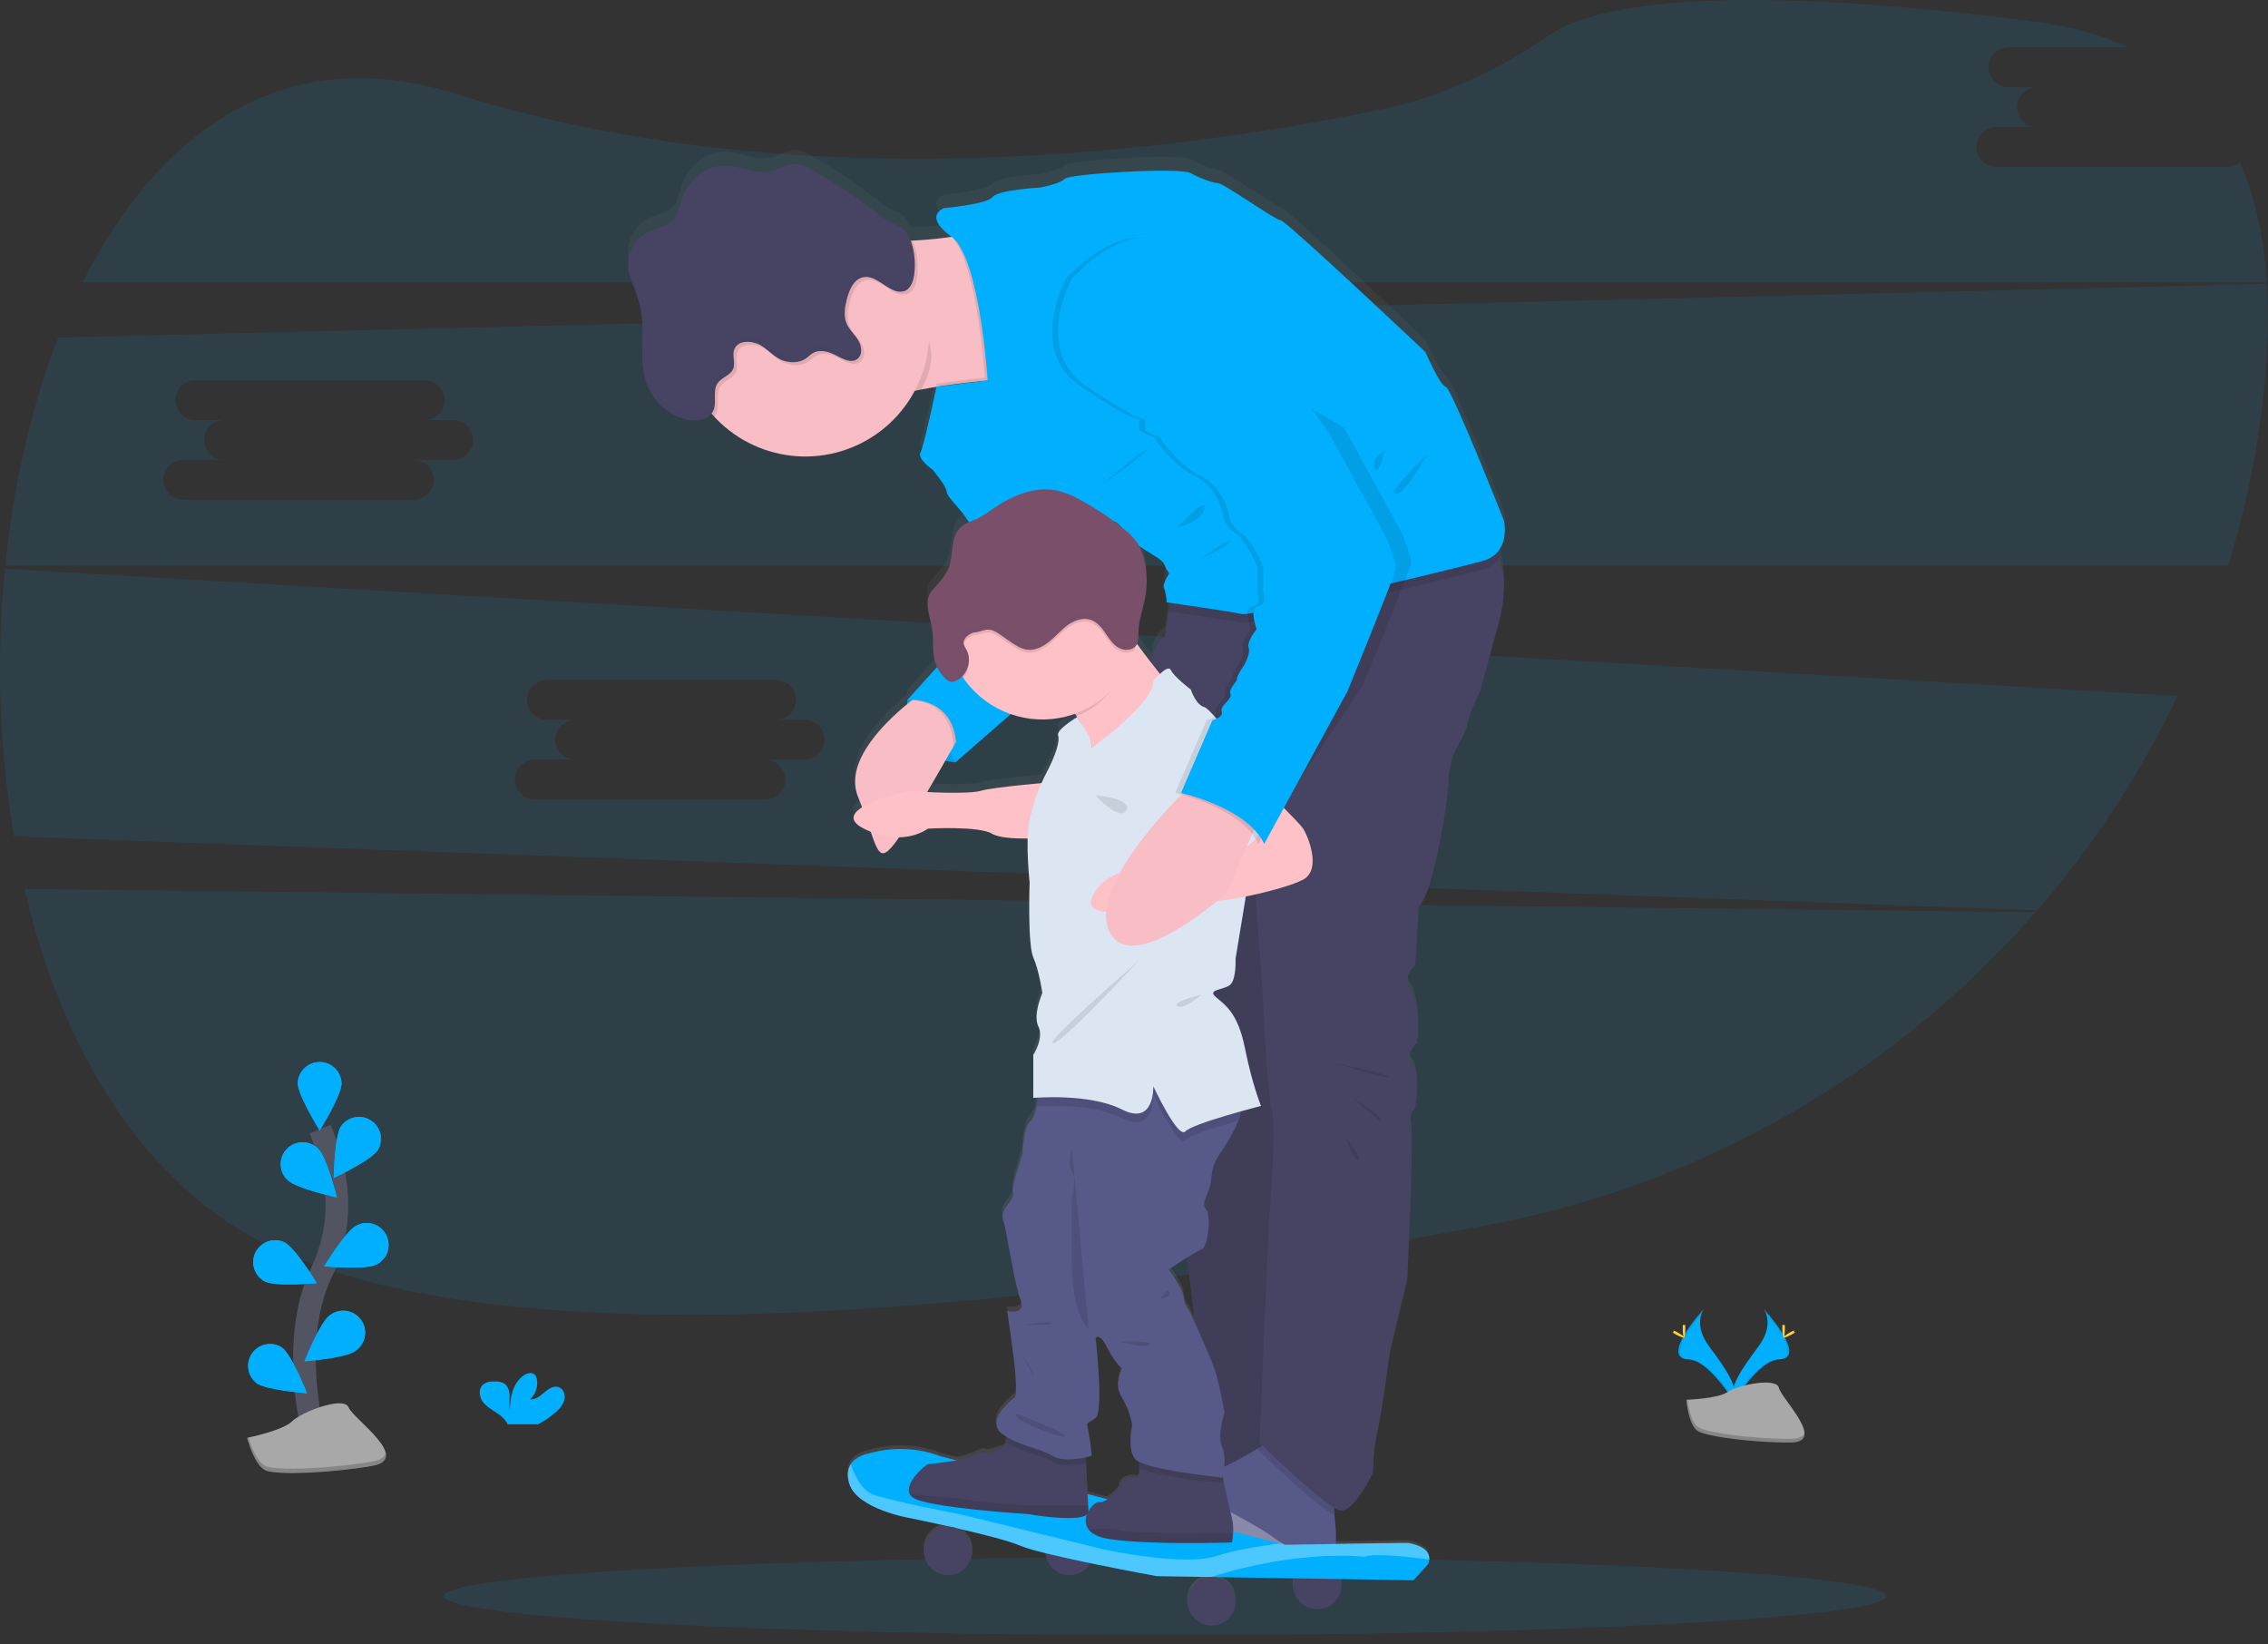 <svg width="200" height="145" viewBox="0 0 200 145" fill="none" xmlns="http://www.w3.org/2000/svg">
<rect x="0" y="0" width="200" height="145" fill="#333333" stroke="none"/>
<g clip-path="url(#clip0_2_1176)">
<path opacity="0.1" d="M2.16 78.383C5.325 91.91 12.024 103.602 22.611 109.277C44.616 121.055 94.239 114.979 131.273 108.001C149.987 104.487 166.974 94.776 179.499 80.434L2.16 78.383Z" fill="#00B0FF"/>
<path opacity="0.1" d="M196.372 14.713H176.051C175.586 14.713 175.139 14.528 174.81 14.199C174.481 13.87 174.296 13.423 174.296 12.958C174.296 12.492 174.481 12.046 174.81 11.716C175.139 11.387 175.586 11.202 176.051 11.202H179.564C179.108 11.188 178.676 10.996 178.358 10.668C178.041 10.341 177.864 9.902 177.864 9.446C177.864 8.99 178.041 8.551 178.358 8.223C178.676 7.896 179.108 7.704 179.564 7.689H177.056C176.6 7.675 176.167 7.483 175.85 7.155C175.533 6.828 175.355 6.389 175.355 5.933C175.355 5.477 175.533 5.038 175.85 4.71C176.167 4.383 176.6 4.191 177.056 4.176H187.662C185.309 3.083 182.558 2.304 179.387 1.896C150.468 -1.818 140.142 0.64 136.5 3.172C132.006 6.289 126.993 8.583 121.635 9.687C103.792 13.368 70.422 17.798 40.177 8.269C25.144 3.529 13.973 11.536 7.276 24.909H199.9C199.648 21.023 198.895 17.435 197.513 14.292C197.196 14.565 196.791 14.715 196.372 14.713Z" fill="#00B0FF"/>
<path opacity="0.1" d="M0.436 50.15C-0.345 58.017 -0.08 65.952 1.223 73.749L179.635 80.275C184.602 74.562 188.772 68.202 192.032 61.369L0.436 50.15ZM71 66.984H67.487C67.953 66.984 68.399 67.169 68.728 67.498C69.058 67.827 69.243 68.274 69.243 68.739C69.243 69.205 69.058 69.652 68.728 69.981C68.399 70.31 67.953 70.495 67.487 70.495H47.166C46.701 70.495 46.254 70.31 45.925 69.981C45.596 69.652 45.411 69.205 45.411 68.739C45.411 68.274 45.596 67.827 45.925 67.498C46.254 67.169 46.701 66.984 47.166 66.984H50.679C50.223 66.969 49.791 66.778 49.473 66.45C49.156 66.122 48.978 65.684 48.978 65.227C48.978 64.771 49.156 64.333 49.473 64.005C49.791 63.677 50.223 63.486 50.679 63.471H48.171C47.715 63.456 47.282 63.265 46.965 62.937C46.647 62.609 46.47 62.171 46.47 61.715C46.47 61.258 46.647 60.82 46.965 60.492C47.282 60.164 47.715 59.973 48.171 59.958H68.492C68.948 59.973 69.38 60.164 69.697 60.492C70.015 60.82 70.192 61.258 70.192 61.715C70.192 62.171 70.015 62.609 69.697 62.937C69.38 63.265 68.948 63.456 68.492 63.471H71C71.456 63.486 71.888 63.677 72.206 64.005C72.523 64.333 72.701 64.771 72.701 65.227C72.701 65.684 72.523 66.122 72.206 66.45C71.888 66.778 71.456 66.969 71 66.984Z" fill="#00B0FF"/>
<path opacity="0.1" d="M199.909 25.026L5.126 29.766C2.756 35.856 1.194 42.738 0.465 49.879H196.496C197.776 45.686 198.722 41.399 199.327 37.058C199.911 32.863 200.144 28.805 199.909 25.026ZM40.009 40.55H36.496C36.727 40.55 36.955 40.596 37.168 40.684C37.381 40.772 37.575 40.902 37.737 41.065C37.901 41.228 38.03 41.421 38.118 41.634C38.206 41.847 38.252 42.075 38.252 42.306C38.252 42.537 38.206 42.765 38.118 42.978C38.03 43.191 37.901 43.384 37.737 43.547C37.575 43.711 37.381 43.84 37.168 43.928C36.955 44.016 36.727 44.062 36.496 44.062H16.175C15.71 44.062 15.263 43.877 14.934 43.547C14.605 43.218 14.42 42.772 14.42 42.306C14.42 41.84 14.605 41.394 14.934 41.065C15.263 40.736 15.71 40.55 16.175 40.55H19.688C19.232 40.536 18.8 40.344 18.482 40.017C18.165 39.689 17.988 39.25 17.988 38.794C17.988 38.338 18.165 37.899 18.482 37.572C18.8 37.244 19.232 37.052 19.688 37.038H17.18C16.724 37.023 16.291 36.831 15.974 36.504C15.656 36.176 15.479 35.737 15.479 35.281C15.479 34.825 15.656 34.386 15.974 34.059C16.291 33.731 16.724 33.539 17.18 33.525H37.501C37.957 33.539 38.389 33.731 38.707 34.059C39.024 34.386 39.201 34.825 39.201 35.281C39.201 35.737 39.024 36.176 38.707 36.504C38.389 36.831 37.957 37.023 37.501 37.038H40.009C40.465 37.052 40.898 37.244 41.215 37.572C41.532 37.899 41.71 38.338 41.71 38.794C41.71 39.25 41.532 39.689 41.215 40.017C40.898 40.344 40.465 40.536 40.009 40.55Z" fill="#00B0FF"/>
<path opacity="0.1" d="M102.747 144.178C137.868 144.178 166.338 142.637 166.338 140.736C166.338 138.836 137.868 137.295 102.747 137.295C67.627 137.295 39.156 138.836 39.156 140.736C39.156 142.637 67.627 144.178 102.747 144.178Z" fill="#00B0FF"/>
<path d="M155.539 115.428C155.539 115.428 156.54 116.739 155.076 118.709C153.612 120.68 152.405 122.355 152.889 123.589C152.889 123.589 155.096 119.916 156.899 119.865C158.702 119.814 157.515 117.637 155.539 115.428Z" fill="#00B0FF"/>
<path opacity="0.1" d="M155.539 115.428C155.626 115.555 155.694 115.693 155.743 115.838C157.497 117.9 158.43 119.823 156.746 119.871C155.175 119.916 153.291 122.724 152.841 123.433C152.855 123.488 152.873 123.542 152.894 123.595C152.894 123.595 155.102 119.922 156.905 119.871C158.708 119.82 157.515 117.637 155.539 115.428Z" fill="black"/>
<path d="M157.4 117.098C157.4 117.559 157.349 117.933 157.286 117.933C157.222 117.933 157.169 117.559 157.169 117.098C157.169 116.637 157.235 116.854 157.298 116.854C157.362 116.854 157.4 116.637 157.4 117.098Z" fill="#FFD037"/>
<path d="M158.038 117.648C157.634 117.869 157.282 118.002 157.251 117.946C157.22 117.889 157.524 117.665 157.929 117.444C158.334 117.224 158.173 117.384 158.204 117.444C158.235 117.504 158.443 117.428 158.038 117.648Z" fill="#FFD037"/>
<path d="M150.249 115.428C150.249 115.428 149.248 116.739 150.712 118.709C152.176 120.68 153.381 122.355 152.899 123.589C152.899 123.589 150.69 119.916 148.889 119.865C147.088 119.814 148.271 117.637 150.249 115.428Z" fill="#00B0FF"/>
<path opacity="0.1" d="M150.249 115.428C150.162 115.554 150.093 115.692 150.045 115.838C148.291 117.9 147.356 119.823 149.042 119.871C150.612 119.916 152.506 122.724 152.947 123.433C152.932 123.487 152.914 123.54 152.894 123.595C152.894 123.595 150.685 119.922 148.884 119.871C147.082 119.82 148.271 117.637 150.249 115.428Z" fill="black"/>
<path d="M148.388 117.098C148.388 117.559 148.439 117.933 148.502 117.933C148.566 117.933 148.619 117.559 148.619 117.098C148.619 116.637 148.553 116.854 148.49 116.854C148.426 116.854 148.388 116.637 148.388 117.098Z" fill="#FFD037"/>
<path d="M147.748 117.648C148.152 117.869 148.506 118.002 148.537 117.946C148.568 117.889 148.264 117.665 147.859 117.444C147.454 117.224 147.615 117.384 147.584 117.444C147.553 117.504 147.343 117.428 147.748 117.648Z" fill="#FFD037"/>
<path d="M148.707 123.424C148.707 123.424 151.507 123.336 152.353 122.736C153.198 122.137 156.66 121.416 156.87 122.372C157.08 123.327 161.077 127.164 157.916 127.19C154.755 127.215 150.571 126.698 149.729 126.185C148.887 125.673 148.707 123.424 148.707 123.424Z" fill="#A8A8A8"/>
<path opacity="0.2" d="M157.971 126.864C154.81 126.889 150.626 126.371 149.784 125.859C149.142 125.467 148.887 124.065 148.801 123.42H148.708C148.708 123.42 148.891 125.677 149.727 126.191C150.564 126.705 154.753 127.221 157.914 127.195C158.826 127.195 159.143 126.864 159.125 126.382C158.997 126.678 158.649 126.858 157.971 126.864Z" fill="black"/>
<path d="M49.08 124.448C49.415 124.175 49.659 123.807 49.78 123.393C49.87 122.975 49.691 122.481 49.292 122.319C48.843 122.147 48.364 122.459 47.999 122.773C47.635 123.086 47.221 123.445 46.745 123.378C46.99 123.156 47.173 122.875 47.276 122.562C47.38 122.248 47.4 121.913 47.336 121.59C47.315 121.456 47.258 121.33 47.172 121.225C46.922 120.959 46.472 121.072 46.173 121.282C45.225 121.949 44.96 123.238 44.955 124.395C44.86 123.978 44.94 123.542 44.938 123.119C44.937 122.696 44.818 122.208 44.457 121.983C44.233 121.864 43.982 121.805 43.728 121.812C43.301 121.796 42.827 121.839 42.536 122.149C42.171 122.538 42.268 123.187 42.583 123.608C42.898 124.029 43.376 124.302 43.816 124.596C44.169 124.806 44.471 125.093 44.698 125.436C44.724 125.485 44.746 125.535 44.763 125.587H47.434C48.032 125.284 48.586 124.9 49.08 124.448Z" fill="#00B0FF"/>
<path d="M27.855 127.325C27.855 127.325 25.292 118.627 28.335 112.227C29.63 109.55 30.021 106.525 29.45 103.606C29.169 102.224 28.761 100.87 28.231 99.562" stroke="#535461" stroke-width="2" stroke-miterlimit="10"/>
<path d="M30.118 95.516C30.118 96.582 28.189 99.674 28.189 99.674C28.189 99.674 26.258 96.575 26.258 95.516C26.274 95.014 26.484 94.538 26.844 94.189C27.204 93.84 27.686 93.644 28.188 93.644C28.69 93.644 29.172 93.84 29.532 94.189C29.892 94.538 30.102 95.014 30.118 95.516Z" fill="#00B0FF"/>
<path d="M33.308 101.42C32.73 102.315 29.428 103.861 29.428 103.861C29.428 103.861 29.489 100.215 30.068 99.322C30.353 98.907 30.788 98.621 31.282 98.522C31.775 98.424 32.287 98.522 32.709 98.795C33.131 99.069 33.429 99.496 33.541 99.986C33.653 100.476 33.569 100.991 33.308 101.42Z" fill="#00B0FF"/>
<path d="M33.169 111.51C32.218 111.99 28.588 111.658 28.588 111.658C28.588 111.658 30.48 108.543 31.432 108.063C31.659 107.943 31.907 107.869 32.163 107.846C32.419 107.823 32.677 107.852 32.922 107.93C33.166 108.008 33.393 108.134 33.588 108.3C33.784 108.467 33.944 108.671 34.059 108.9C34.175 109.13 34.244 109.38 34.261 109.636C34.279 109.892 34.245 110.149 34.163 110.392C34.08 110.635 33.949 110.859 33.779 111.051C33.608 111.243 33.401 111.399 33.169 111.51Z" fill="#00B0FF"/>
<path d="M31.344 119.121C30.488 119.756 26.854 120.033 26.854 120.033C26.854 120.033 28.192 116.644 29.042 116.009C29.244 115.844 29.478 115.721 29.729 115.648C29.98 115.575 30.244 115.554 30.503 115.587C30.763 115.619 31.013 115.703 31.239 115.835C31.465 115.967 31.662 116.143 31.817 116.354C31.973 116.564 32.084 116.803 32.144 117.058C32.205 117.312 32.213 117.576 32.168 117.834C32.123 118.092 32.026 118.337 31.883 118.557C31.741 118.776 31.555 118.963 31.337 119.109L31.344 119.121Z" fill="#00B0FF"/>
<path d="M25.378 104.067C26.142 104.809 29.704 105.58 29.704 105.58C29.704 105.58 28.831 102.042 28.063 101.298C27.883 101.114 27.668 100.968 27.43 100.868C27.192 100.768 26.937 100.717 26.68 100.718C26.422 100.718 26.167 100.77 25.93 100.871C25.692 100.971 25.478 101.118 25.298 101.303C25.119 101.488 24.978 101.707 24.884 101.947C24.791 102.187 24.746 102.444 24.753 102.701C24.761 102.959 24.819 103.212 24.926 103.447C25.032 103.682 25.185 103.892 25.374 104.067H25.378Z" fill="#00B0FF"/>
<path d="M23.356 112.994C24.308 113.474 27.937 113.142 27.937 113.142C27.937 113.142 26.045 110.028 25.093 109.547C24.638 109.329 24.115 109.298 23.637 109.461C23.158 109.624 22.763 109.968 22.536 110.419C22.308 110.871 22.267 111.393 22.42 111.874C22.574 112.356 22.91 112.758 23.356 112.994Z" fill="#00B0FF"/>
<path d="M22.583 121.941C23.44 122.574 27.071 122.853 27.071 122.853C27.071 122.853 25.735 119.464 24.884 118.83C24.471 118.555 23.969 118.449 23.481 118.534C22.993 118.619 22.556 118.888 22.261 119.287C21.966 119.685 21.836 120.181 21.897 120.673C21.958 121.165 22.205 121.615 22.589 121.929L22.583 121.941Z" fill="#00B0FF"/>
<path d="M30.118 95.516C30.118 96.582 28.189 99.674 28.189 99.674C28.189 99.674 26.258 96.575 26.258 95.516C26.274 95.014 26.484 94.538 26.844 94.189C27.204 93.84 27.686 93.644 28.188 93.644C28.69 93.644 29.172 93.84 29.532 94.189C29.892 94.538 30.102 95.014 30.118 95.516Z" fill="#00B0FF"/>
<path d="M33.308 101.42C32.73 102.315 29.428 103.861 29.428 103.861C29.428 103.861 29.489 100.215 30.068 99.322C30.353 98.907 30.788 98.621 31.282 98.522C31.775 98.424 32.287 98.522 32.709 98.795C33.131 99.069 33.429 99.496 33.541 99.986C33.653 100.476 33.569 100.991 33.308 101.42Z" fill="#00B0FF"/>
<path d="M33.169 111.51C32.218 111.99 28.588 111.658 28.588 111.658C28.588 111.658 30.48 108.543 31.432 108.063C31.659 107.943 31.907 107.869 32.163 107.846C32.419 107.823 32.677 107.852 32.922 107.93C33.166 108.008 33.393 108.134 33.588 108.3C33.784 108.467 33.944 108.671 34.059 108.9C34.175 109.13 34.244 109.38 34.261 109.636C34.279 109.892 34.245 110.149 34.163 110.392C34.08 110.635 33.949 110.859 33.779 111.051C33.608 111.243 33.401 111.399 33.169 111.51Z" fill="#00B0FF"/>
<path d="M31.344 119.121C30.488 119.756 26.854 120.033 26.854 120.033C26.854 120.033 28.192 116.644 29.042 116.009C29.244 115.844 29.478 115.721 29.729 115.648C29.98 115.575 30.244 115.554 30.503 115.587C30.763 115.619 31.013 115.703 31.239 115.835C31.465 115.967 31.662 116.143 31.817 116.354C31.973 116.564 32.084 116.803 32.144 117.058C32.205 117.312 32.213 117.576 32.168 117.834C32.123 118.092 32.026 118.337 31.883 118.557C31.741 118.776 31.555 118.963 31.337 119.109L31.344 119.121Z" fill="#00B0FF"/>
<path d="M25.378 104.067C26.142 104.809 29.704 105.58 29.704 105.58C29.704 105.58 28.831 102.042 28.063 101.298C27.883 101.114 27.668 100.968 27.43 100.868C27.192 100.768 26.937 100.717 26.68 100.718C26.422 100.718 26.167 100.77 25.93 100.871C25.692 100.971 25.478 101.118 25.298 101.303C25.119 101.488 24.978 101.707 24.884 101.947C24.791 102.187 24.746 102.444 24.753 102.701C24.761 102.959 24.819 103.212 24.926 103.447C25.032 103.682 25.185 103.892 25.374 104.067H25.378Z" fill="#00B0FF"/>
<path d="M23.356 112.994C24.308 113.474 27.937 113.142 27.937 113.142C27.937 113.142 26.045 110.028 25.093 109.547C24.638 109.329 24.115 109.298 23.637 109.461C23.158 109.624 22.763 109.968 22.536 110.419C22.308 110.871 22.267 111.393 22.42 111.874C22.574 112.356 22.91 112.758 23.356 112.994Z" fill="#00B0FF"/>
<path d="M22.583 121.941C23.44 122.574 27.071 122.853 27.071 122.853C27.071 122.853 25.735 119.464 24.884 118.83C24.471 118.555 23.969 118.449 23.481 118.534C22.993 118.619 22.556 118.888 22.261 119.287C21.966 119.685 21.836 120.181 21.897 120.673C21.958 121.165 22.205 121.615 22.589 121.929L22.583 121.941Z" fill="#00B0FF"/>
<path d="M21.794 126.778C21.794 126.778 24.915 126.158 25.746 125.332C26.577 124.506 30.322 123.061 30.737 124.093C31.153 125.124 36.352 128.636 32.816 129.255C29.279 129.875 24.497 130.081 23.458 129.667C22.419 129.253 21.794 126.778 21.794 126.778Z" fill="#A8A8A8"/>
<path opacity="0.2" d="M32.821 128.869C29.286 129.489 24.503 129.695 23.464 129.283C22.672 128.967 22.122 127.46 21.905 126.754L21.794 126.778C21.794 126.778 22.419 129.255 23.458 129.667C24.497 130.079 29.281 129.873 32.816 129.255C33.837 129.073 34.128 128.656 34.019 128.125C33.937 128.47 33.581 128.736 32.821 128.869Z" fill="black"/>
<path d="M132.034 47.759C133.012 46.665 132.63 44.96 132.63 44.96C132.63 44.96 128.01 33.188 127.498 33.058C126.986 32.929 125.7 29.959 125.7 29.959C125.7 29.959 113.383 18.25 112.94 18.25C112.497 18.25 107.999 15.016 107.423 14.952C106.847 14.888 105.947 14.564 104.984 14.041C104.021 13.518 94.269 14.106 93.884 14.558C93.499 15.011 91.696 15.335 91.696 15.335C91.696 15.335 88.039 15.528 87.525 16.175C87.011 16.823 83.228 17.165 83.228 17.165C83.228 17.165 81.367 17.858 83.894 19.697C83.084 19.825 82.138 19.923 81.178 19.993C80.937 20.009 80.693 20.026 80.448 20.038H80.304C80.143 19.55 79.829 19.128 79.407 18.833C79.132 18.684 78.848 18.552 78.556 18.438C78.104 18.198 77.681 17.907 77.295 17.572C75.424 16.084 73.429 14.762 71.33 13.62C71.006 13.417 70.644 13.281 70.267 13.22C69.485 13.146 68.787 13.694 68.021 13.878C66.676 14.201 65.319 13.381 63.936 13.368C62.208 13.352 60.634 14.697 60.108 16.356C59.913 16.97 59.825 17.654 59.404 18.141C58.857 18.777 57.933 18.87 57.183 19.247C56.641 19.53 56.186 19.957 55.868 20.48C55.55 21.004 55.383 21.604 55.382 22.217V22.231C55.382 22.328 55.382 22.425 55.399 22.521C55.484 23.301 55.845 24.021 56.11 24.762C56.381 25.52 56.553 26.311 56.62 27.113C56.621 27.122 56.621 27.13 56.62 27.139C56.631 27.272 56.64 27.405 56.646 27.54C56.646 27.567 56.646 27.596 56.646 27.626C56.646 27.753 56.646 27.883 56.646 28.012C56.646 28.708 56.622 29.41 56.624 30.107V30.143V30.459C56.624 30.484 56.624 30.509 56.624 30.535C56.624 30.628 56.624 30.717 56.635 30.816V30.914C56.635 31 56.648 31.087 56.657 31.173C56.657 31.21 56.657 31.248 56.666 31.284C56.666 31.368 56.686 31.45 56.697 31.532L56.713 31.649C56.726 31.731 56.74 31.813 56.755 31.895L56.777 32.008C56.795 32.096 56.817 32.19 56.839 32.27C56.848 32.301 56.853 32.331 56.861 32.362C56.894 32.483 56.93 32.6 56.97 32.712C57.243 33.477 57.694 34.167 58.285 34.724C58.877 35.282 59.592 35.691 60.372 35.918C60.666 35.999 60.97 36.037 61.274 36.031C61.821 36.019 62.344 35.849 62.669 35.475C62.749 35.566 62.827 35.658 62.911 35.749C64.1 37.042 65.584 38.029 67.235 38.627C68.887 39.225 70.659 39.416 72.4 39.183C74.141 38.95 75.8 38.301 77.237 37.291C78.674 36.281 79.847 34.939 80.654 33.379C80.846 33.337 81.035 33.299 81.227 33.262C81.559 33.2 81.892 33.142 82.228 33.08L82.55 33.029L82.678 33.007C84.319 32.748 85.912 32.575 87.053 32.46L82.543 33.02C82.543 33.02 81.449 38.272 81.134 38.853C80.819 39.435 82.228 40.405 82.228 40.405C82.228 40.405 83.447 41.892 83.447 42.346C83.447 42.8 84.858 44.093 85.243 44.804C85.292 44.894 85.353 44.977 85.425 45.05C85.14 45.16 84.877 45.32 84.649 45.522C83.757 46.366 84.054 47.846 83.646 49.006C83.391 49.735 82.857 50.325 82.343 50.9C82.158 51.087 82.003 51.302 81.883 51.536C81.816 51.691 81.775 51.856 81.761 52.024C81.752 52.118 81.748 52.212 81.75 52.305V52.338C81.75 52.411 81.75 52.482 81.765 52.553C81.765 52.584 81.765 52.615 81.765 52.646C81.854 53.408 82.113 54.145 82.191 54.907C82.27 55.669 82.175 56.436 82.332 57.178C82.386 57.437 82.47 57.688 82.583 57.927L79.973 60.844C79.973 60.844 79.956 60.988 79.951 61.225C77.774 63.032 74.409 66.441 75.61 69.447C75.742 69.776 75.863 70.091 75.975 70.393C75.091 70.956 74.799 71.625 76.124 72.292C76.334 72.398 76.536 72.489 76.735 72.571C77.415 74.567 77.681 75.124 78.82 73.652C78.943 73.492 79.085 73.288 79.24 73.067C80.844 73.034 81.772 72.292 81.772 72.292C81.772 72.292 86.262 72.034 87.423 72.746C88.005 73.111 89.372 73.184 90.582 73.175C90.566 74.479 90.627 75.783 90.765 77.08C90.765 77.08 90.572 82.578 91.085 83.743C91.6 84.907 91.884 86.913 91.884 86.913C91.884 86.913 91.022 88.852 91.534 89.888C92.046 90.923 91.085 92.411 91.085 92.411V96.226L91.45 96.201C91.423 96.458 91.388 96.728 91.343 96.985C91.237 97.581 91.078 98.115 90.834 98.288C90.192 98.749 90.129 101.205 90.129 101.205C90.129 101.205 89.102 104.182 89.294 104.7C89.485 105.217 88.076 106.251 88.397 107.028C88.718 107.804 89.374 112.719 89.944 114.137C90.515 115.556 88.781 115.173 88.781 115.173L89.294 118.859C89.294 118.859 89.808 122.611 89.423 122.869C89.038 123.128 86.825 125.004 88.347 126.103C88.466 126.189 88.586 126.267 88.712 126.342C88.719 126.512 88.715 126.683 88.699 126.853C88.67 127.142 88.597 127.374 88.435 127.4C87.983 127.465 87.084 127.917 86.894 127.724C86.705 127.531 85.618 128.213 84.525 128.435L84.373 128.459L82.953 128.094C80.898 127.311 78.643 127.228 76.536 127.857C76.536 127.857 75.506 128.018 75.007 128.787C74.753 129.181 74.642 129.735 74.868 130.508C75.554 132.794 80.226 133.581 80.226 133.581C80.226 133.581 81.845 133.915 83.79 134.356C83.726 134.356 83.66 134.356 83.595 134.356C83.058 134.352 82.539 134.55 82.141 134.91C81.743 135.27 81.494 135.766 81.444 136.301C81.394 136.835 81.546 137.369 81.87 137.797C82.194 138.225 82.667 138.516 83.195 138.612C83.723 138.709 84.268 138.604 84.722 138.318C85.177 138.032 85.508 137.586 85.65 137.068C85.791 136.551 85.734 135.998 85.489 135.521C85.243 135.043 84.828 134.675 84.324 134.489C86.512 134.992 88.934 135.605 89.919 136.037C90.652 136.313 91.403 136.538 92.167 136.711C92.204 137.164 92.385 137.592 92.683 137.935C92.981 138.277 93.381 138.516 93.824 138.615C94.267 138.715 94.73 138.671 95.146 138.489C95.562 138.307 95.909 137.997 96.137 137.605C99.114 138.226 101.982 138.753 101.982 138.753L106.771 138.831H106.803C106.239 138.835 105.699 139.063 105.302 139.464C104.905 139.865 104.683 140.407 104.685 140.972C104.687 141.536 104.913 142.077 105.312 142.475C105.712 142.873 106.254 143.097 106.818 143.097C107.382 143.097 107.924 142.873 108.324 142.475C108.723 142.077 108.949 141.536 108.951 140.972C108.953 140.407 108.731 139.865 108.334 139.464C107.937 139.063 107.397 138.835 106.833 138.831L114.083 138.95C113.996 139.245 113.973 139.555 114.017 139.86C114.061 140.164 114.169 140.456 114.336 140.714C114.503 140.973 114.723 141.193 114.982 141.358C115.241 141.524 115.533 141.632 115.838 141.675C116.142 141.718 116.453 141.694 116.747 141.606C117.042 141.518 117.314 141.368 117.546 141.165C117.777 140.962 117.962 140.712 118.088 140.432C118.214 140.151 118.278 139.846 118.275 139.539C118.275 139.363 118.253 139.188 118.21 139.017L124.605 139.121L125.881 137.718C125.952 137.581 125.995 137.432 126.007 137.278C126.045 136.817 125.806 136.117 124.173 135.82C124.052 135.798 120.72 135.851 117.776 135.9V134.744C117.776 134.744 117.694 134.108 117.643 133.359C117.628 133.138 117.615 132.909 117.61 132.683C117.777 132.797 117.962 132.881 118.157 132.932C119.376 133.127 121.045 129.569 121.045 129.569C121.045 129.569 121.045 127.564 121.429 125.947C121.814 124.33 122.523 118.895 122.523 118.895L124.065 112.364C124.065 112.364 124.703 99.037 124.382 98.52C124.062 98.002 124.769 97.096 124.769 97.096C124.769 97.096 125.281 94.25 124.512 93.281C123.743 92.311 124.96 91.339 124.96 91.339C124.96 91.339 125.281 87.976 124.382 86.683C123.484 85.391 124.804 84.485 124.804 84.485L125.124 79.245C126.472 77.887 127.689 69.802 127.755 68.056C127.772 67.073 127.99 66.104 128.397 65.208C128.397 65.208 129.294 63.85 129.423 62.944C129.552 62.038 130.517 60.164 130.517 60.164L132.185 53.953C132.857 51.448 132.686 49.596 132.239 48.276C132.174 48.09 132.105 47.921 132.034 47.759ZM101.898 48.123C102.924 48.77 102.603 48.964 102.924 49.352C103.245 49.74 102.988 49.675 102.731 50.322C102.474 50.969 102.667 50.776 102.795 51.487C102.922 52.198 102.86 52.198 102.86 52.198L103.181 52.243L102.734 55.246C102.005 55.721 101.672 56.633 101.52 57.574C101.09 57.012 100.656 56.429 100.268 55.886C100.401 55.588 100.375 55.235 100.379 54.901C100.394 53.807 100.802 52.763 100.99 51.685C101.182 50.589 101.146 49.466 100.886 48.384C100.792 47.977 100.649 47.583 100.458 47.212C100.873 47.489 101.4 47.817 101.898 48.13V48.123ZM103.052 111.514C103.052 111.514 103.863 110.967 104.65 110.469C104.915 112.389 105.164 114.385 105.341 116.19C105.059 115.563 104.862 115.136 104.862 115.136C104.572 114.788 104.399 114.359 104.366 113.908C104.335 113.204 103.052 111.521 103.052 111.521V111.514ZM98.241 45.026C98.423 45.051 98.682 45.283 98.926 45.56C98.7 45.378 98.472 45.196 98.239 45.024L98.241 45.026ZM86.499 68.958C85.759 69.192 83.25 69.157 81.759 69.069C82.317 68.116 82.871 67.146 83.363 66.277C83.654 66.352 83.949 66.405 84.248 66.435L89.131 62.146C90.968 62.79 92.972 62.777 94.801 62.109L94.934 62.317C94.99 62.408 95.05 62.499 95.116 62.601L94.994 62.403C94.994 62.403 93.109 63.526 93.3 64.043C93.492 64.561 93.045 65.854 92.34 67.239C92.157 67.585 91.999 67.928 91.846 68.273C90.249 68.422 87.239 68.725 86.499 68.958ZM95.765 128.723L95.738 128.211C96.048 128.143 96.252 128.081 96.252 128.081C96.188 127.321 96.081 126.565 95.931 125.817C95.738 125.041 95.838 125.299 96.589 124.723C97.34 124.147 96.589 117.614 96.589 117.614C96.589 117.614 96.954 117.16 97.532 118.325C98.109 119.49 98.689 120.201 98.882 120.264C99.076 120.328 98.111 121.624 98.882 122.853C99.361 123.648 99.687 124.525 99.843 125.44C99.843 125.44 99.331 127.494 100.1 128.408C100.204 128.514 100.328 128.599 100.465 128.657C100.465 128.827 100.465 129.007 100.465 129.177C100.465 129.518 100.465 129.81 100.448 129.871C100.441 129.915 100.422 129.956 100.394 129.991C100.366 130.025 100.33 130.051 100.289 130.068C100.247 130.084 100.203 130.089 100.159 130.083C100.115 130.076 100.073 130.059 100.038 130.032C99.84 129.902 98.58 130.192 98.665 131.004C98.368 131.356 98.03 131.672 97.659 131.946L95.911 131.494L95.765 128.723Z" fill="url(#paint0_linear_2_1176)"/>
<path d="M80.02 61.708C80.02 61.708 79.409 66.712 84.253 67.225L84.982 63.761L83.457 61.708L81.271 60.968L80.02 61.708Z" fill="#00B0FF"/>
<path opacity="0.1" d="M81.271 60.968L80.02 61.706C80.02 61.706 79.409 66.71 84.253 67.223" fill="black"/>
<path d="M88.809 33.413C88.809 33.413 85.54 33.614 82.262 34.157C81.927 34.214 81.593 34.275 81.261 34.34C81.068 34.376 80.879 34.414 80.689 34.456C78.972 34.81 77.408 35.269 76.496 35.856C75.402 36.558 75.038 34.668 75.003 32.041C74.989 31.117 75.019 30.103 75.069 29.078C75.133 27.893 75.225 26.694 75.324 25.615C75.541 23.223 75.791 21.364 75.791 21.364C75.791 21.364 76.936 21.364 78.465 21.311L78.957 21.293C79.437 21.274 79.945 21.249 80.457 21.218C80.7 21.205 80.944 21.19 81.187 21.172C82.156 21.103 83.114 21.005 83.921 20.877C84.782 20.738 85.48 20.563 85.859 20.33C87.591 19.298 88.809 33.413 88.809 33.413Z" fill="#F8BDC5"/>
<path d="M103.373 51.891L102.735 56.126C102.735 56.126 101.344 57.858 101.526 58.821C101.708 59.783 103.312 102.321 103.312 102.321C103.312 102.321 106.457 120.284 105.365 122.594C104.273 124.904 105.301 130.294 105.301 130.294L111.846 129.268L114.033 50.736L103.373 51.891Z" fill="#474463"/>
<path opacity="0.1" d="M103.373 51.891L102.735 56.126C102.735 56.126 101.344 57.858 101.526 58.821C101.708 59.783 103.312 102.321 103.312 102.321C103.312 102.321 106.457 120.284 105.365 122.594C104.273 124.904 105.301 130.294 105.301 130.294L111.846 129.268L114.033 50.736L103.373 51.891Z" fill="black"/>
<path d="M117.809 131.385C117.601 131.729 117.617 132.743 117.676 133.605C117.727 134.347 117.809 134.978 117.809 134.978V139.34C117.809 139.34 110.816 136.903 106.966 134.336C105.378 133.277 104.926 132.292 105.013 131.505C105.141 130.384 106.362 129.653 106.966 129.653C107.542 129.653 109.361 128.648 110.852 127.76C112.024 127.066 112.998 126.444 112.998 126.444C112.998 126.444 118.193 130.743 117.809 131.385Z" fill="#575988"/>
<path opacity="0.1" d="M117.809 131.385C117.601 131.729 117.617 132.743 117.676 133.605C116.121 132.876 111.306 128.205 110.852 127.76C112.024 127.066 112.998 126.444 112.998 126.444C112.998 126.444 118.193 130.743 117.809 131.385Z" fill="black"/>
<path d="M132.181 54.843L130.513 61.003C130.513 61.003 129.551 62.862 129.419 63.761C129.288 64.66 128.393 66.007 128.393 66.007C127.988 66.894 127.769 67.854 127.751 68.829C127.688 70.562 126.475 78.582 125.121 79.929L124.8 85.126C124.8 85.126 123.524 86.023 124.415 87.314C125.307 88.605 124.993 91.933 124.993 91.933C124.993 91.933 123.774 92.896 124.545 93.858C125.316 94.821 124.8 97.645 124.8 97.645C124.8 97.645 124.094 98.542 124.415 99.056C124.736 99.57 124.098 112.786 124.098 112.786L122.556 119.265C122.556 119.265 121.849 124.656 121.462 126.26C121.076 127.864 121.077 129.851 121.077 129.851C121.077 129.851 119.409 133.381 118.19 133.189C116.97 132.998 111.069 127.221 111.069 127.221L111.902 107.715C111.902 107.715 112.608 99.439 112.159 97.834C111.711 96.23 111.39 88.211 111.39 88.211L110.491 75.572L101.519 61.457C101.519 61.457 100.868 57.349 102.727 56.132L103.064 53.913L103.369 51.897L114.021 50.741L130.316 46.508C130.316 46.508 131.572 47.283 132.23 49.217C132.681 50.52 132.854 52.358 132.181 54.843Z" fill="#474463"/>
<path d="M103.828 61.333C103.828 61.333 96.257 70.63 96.578 68.032C96.779 66.4 95.743 64.408 94.938 63.148C94.462 62.399 94.068 61.909 94.068 61.909C94.068 61.909 98.687 53.441 98.945 54.595C99.026 54.959 99.561 55.796 100.248 56.751C101.697 58.753 103.828 61.333 103.828 61.333Z" fill="#FFC1C8"/>
<path opacity="0.3" d="M117.809 138.432V139.344C117.809 139.344 110.816 136.906 106.966 134.34C105.378 133.28 104.926 132.296 105.013 131.509C107.139 132.584 111.093 134.635 112.291 135.559C113.308 136.343 115.937 137.585 117.809 138.432Z" fill="white"/>
<path d="M116.163 141.894C117.344 141.894 118.301 140.937 118.301 139.756C118.301 138.575 117.344 137.617 116.163 137.617C114.982 137.617 114.024 138.575 114.024 139.756C114.024 140.937 114.982 141.894 116.163 141.894Z" fill="#474463"/>
<path d="M94.32 138.892C95.501 138.892 96.458 137.934 96.458 136.753C96.458 135.572 95.501 134.615 94.32 134.615C93.138 134.615 92.181 135.572 92.181 136.753C92.181 137.934 93.138 138.892 94.32 138.892Z" fill="#474463"/>
<path d="M126.04 137.513C126.028 137.666 125.985 137.814 125.914 137.949L124.638 139.34L106.802 139.054L102.005 138.976C102.005 138.976 91.91 137.138 89.943 136.281C87.976 135.424 80.243 133.857 80.243 133.857C80.243 133.857 75.572 133.073 74.887 130.807C74.655 130.039 74.772 129.49 75.025 129.1C75.523 128.337 76.555 128.176 76.555 128.176C78.662 127.554 80.915 127.637 82.972 128.413L112.869 136.104L113.332 136.223C113.332 136.223 123.989 136.024 124.204 136.062C125.839 136.361 126.078 137.056 126.04 137.513Z" fill="#00B0FF"/>
<path opacity="0.3" d="M126.04 137.513C124.246 137.28 121.118 136.936 120.312 137.267C120.312 137.267 114.622 136.564 106.794 139.054L102.005 138.975C102.005 138.975 91.91 137.138 89.943 136.281C87.976 135.424 80.243 133.857 80.243 133.857C80.243 133.857 75.572 133.073 74.887 130.807C74.655 130.039 74.772 129.49 75.025 129.1C75.344 130.03 75.959 131.377 76.939 131.755C78.48 132.347 84.811 133.554 84.811 133.554L97.342 136.622C97.342 136.622 104.578 138.192 107.394 137.169C108.548 136.753 110.714 136.383 112.863 136.093L113.326 136.212C113.326 136.212 123.983 136.013 124.198 136.051C125.839 136.361 126.078 137.056 126.04 137.513Z" fill="white"/>
<path d="M108.734 135.204C108.719 135.472 108.685 135.74 108.634 136.004C108.634 136.004 101.546 136.257 97.856 135.711C96.837 135.559 96.261 135.233 95.975 134.843C95.847 134.658 95.768 134.445 95.745 134.222C95.721 133.999 95.755 133.773 95.842 133.567C95.883 133.448 95.934 133.333 95.997 133.224C96.272 132.743 96.695 132.402 96.926 132.447C97.568 132.577 98.669 131.261 98.669 131.261C98.582 130.457 99.845 130.167 100.042 130.298C100.077 130.325 100.119 130.343 100.162 130.349C100.206 130.355 100.251 130.35 100.292 130.334C100.334 130.318 100.37 130.291 100.398 130.257C100.426 130.222 100.445 130.181 100.452 130.138C100.465 130.077 100.469 129.788 100.469 129.449C100.469 128.883 100.452 128.172 100.452 128.172L107.576 129.038L107.859 130.4C108.118 131.614 108.479 133.282 108.634 133.853C108.741 134.295 108.775 134.751 108.734 135.204Z" fill="#474463"/>
<path opacity="0.1" d="M108.734 135.204C108.719 135.472 108.685 135.74 108.634 136.004C108.634 136.004 101.546 136.257 97.856 135.711C96.837 135.559 96.261 135.233 95.975 134.843C96.921 134.786 98.151 134.755 98.913 134.941C100 135.211 106.499 135.211 108.734 135.204Z" fill="black"/>
<path d="M95.989 133.22C95.997 133.286 95.987 133.353 95.96 133.413C95.932 133.474 95.889 133.525 95.834 133.563C94.938 134.256 90.633 133.503 90.633 133.503C90.633 133.503 81.839 132.956 80.525 132.059C80.406 131.981 80.307 131.877 80.235 131.755C79.688 130.767 81.668 129.108 81.839 129.108C82.011 129.108 84.375 128.785 84.534 128.754C85.627 128.533 86.721 127.855 86.904 128.048C87.086 128.242 87.997 127.791 88.442 127.728C88.605 127.704 88.679 127.474 88.707 127.181C88.732 126.784 88.719 126.385 88.666 125.99L95.69 127.881L95.752 129L95.955 132.726L95.98 133.184C95.985 133.196 95.988 133.208 95.989 133.22Z" fill="#474463"/>
<path opacity="0.1" d="M90.641 133.503C90.641 133.503 81.847 132.956 80.532 132.059C80.414 131.981 80.315 131.877 80.243 131.755C82.024 131.9 84.993 132.147 85.529 132.283C86.3 132.466 90.634 132.732 90.634 132.732H95.962L95.988 133.189C96.219 134.48 90.641 133.503 90.641 133.503Z" fill="black"/>
<path d="M83.611 138.892C84.792 138.892 85.75 137.934 85.75 136.753C85.75 135.572 84.792 134.615 83.611 134.615C82.43 134.615 81.473 135.572 81.473 136.753C81.473 137.934 82.43 138.892 83.611 138.892Z" fill="#474463"/>
<path d="M106.836 143.331C108.017 143.331 108.974 142.373 108.974 141.192C108.974 140.011 108.017 139.054 106.836 139.054C105.655 139.054 104.698 140.011 104.698 141.192C104.698 142.373 105.655 143.331 106.836 143.331Z" fill="#474463"/>
<path d="M85.088 64.018C85.088 64.018 84.683 64.747 84.074 65.83C82.616 68.404 79.993 72.967 78.864 74.411C77.26 76.463 77.389 74.54 75.656 70.242C74.369 67.044 78.33 63.385 80.448 61.723C81.178 61.145 81.688 60.811 81.688 60.811L85.088 64.018Z" fill="#F8BDC5"/>
<path d="M92.85 68.958C92.85 68.958 87.525 69.407 86.499 69.728C85.473 70.048 81.046 69.855 80.665 69.728C80.284 69.6 72.708 71.332 76.174 73.064C79.639 74.795 81.825 73.064 81.825 73.064C81.825 73.064 86.317 72.806 87.476 73.514C88.636 74.221 92.865 73.835 92.865 73.835L92.85 68.958Z" fill="#FFC1C8"/>
<path opacity="0.1" d="M81.788 29.693C82.445 31.372 82.034 32.834 81.262 34.334C79.326 34.699 77.504 35.2 76.491 35.851C73.603 37.712 75.785 21.351 75.785 21.351C75.785 21.351 77.182 21.351 78.952 21.28C78.416 23.726 80.447 26.266 81.788 29.693Z" fill="black"/>
<path d="M81.952 29.328C81.949 32.015 80.956 34.607 79.164 36.61C77.372 38.612 74.905 39.884 72.235 40.184C69.564 40.484 66.877 39.79 64.685 38.235C62.494 36.68 60.951 34.373 60.352 31.753C59.753 29.134 60.139 26.385 61.437 24.032C62.734 21.679 64.853 19.886 67.388 18.995C69.923 18.104 72.698 18.178 75.182 19.201C77.667 20.225 79.687 22.128 80.859 24.547C81.581 26.037 81.954 27.672 81.952 29.328Z" fill="#F8BDC5"/>
<path opacity="0.1" d="M132.234 49.212C131.888 49.715 131.369 50.075 130.776 50.223C128.273 50.929 110.628 55.164 109.474 54.907C108.455 54.681 104.082 54.052 103.074 53.908L103.378 51.891L114.03 50.736L130.325 46.503C130.325 46.503 131.576 47.277 132.234 49.212Z" fill="black"/>
<path opacity="0.1" d="M88.809 33.414C86.723 33.539 84.645 33.77 82.583 34.106C82.612 34.013 82.609 33.911 82.572 33.82L86.838 33.293C86.838 33.293 86.215 23.267 83.921 20.864C84.782 20.726 85.48 20.55 85.859 20.317C87.591 19.298 88.809 33.414 88.809 33.414Z" fill="black"/>
<path d="M83.228 18.356C83.228 18.356 87.015 18.015 87.527 17.373C88.039 16.731 91.698 16.54 91.698 16.54C91.698 16.54 93.494 16.219 93.886 15.769C94.278 15.319 104.022 14.742 104.984 15.257C105.947 15.771 106.845 16.09 107.423 16.155C108.001 16.221 112.491 19.426 112.94 19.426C113.388 19.426 125.7 31.04 125.7 31.04C125.7 31.04 126.977 33.991 127.498 34.119C128.019 34.247 132.631 45.925 132.631 45.925C132.631 45.925 133.273 48.747 130.772 49.454C128.271 50.161 110.624 54.394 109.47 54.137C108.316 53.88 102.862 53.111 102.862 53.111C102.862 53.111 102.926 53.111 102.798 52.405C102.671 51.7 102.477 51.891 102.733 51.25C102.988 50.608 103.247 50.672 102.926 50.287C102.605 49.903 102.926 49.709 101.9 49.068C100.873 48.426 99.712 47.72 99.654 47.529C99.595 47.337 98.691 46.052 98.243 45.989C97.794 45.925 85.217 42.395 85.217 42.395L82.266 41.433C82.266 41.433 80.855 40.47 81.172 39.894C81.489 39.318 82.581 34.106 82.581 34.106L87.093 33.55C87.093 33.55 86.421 22.685 83.894 20.862C81.367 19.039 83.228 18.356 83.228 18.356Z" fill="#00B0FF"/>
<path opacity="0.1" d="M85.088 64.018C85.088 64.018 84.683 64.747 84.074 65.83C83.98 62.483 81.639 61.834 80.448 61.723C81.178 61.145 81.688 60.811 81.688 60.811L85.088 64.018Z" fill="black"/>
<path d="M81.953 39.701L82.262 41.433C82.262 41.433 83.482 42.91 83.482 43.358C83.482 43.806 84.893 45.09 85.279 45.795C85.666 46.501 87.011 46.63 86.497 47.85C85.983 49.069 83.034 58.372 83.034 58.372L80.018 61.708C80.018 61.708 85.022 61.258 84.251 67.225L90.732 61.573L95.807 52.34C95.807 52.34 90.867 42.973 90.675 42.204C90.484 41.435 81.953 39.701 81.953 39.701Z" fill="#00B0FF"/>
<path opacity="0.1" d="M96.957 42.91C96.957 42.91 101.063 40.022 101.063 39.701C101.063 39.38 96.957 42.91 96.957 42.91Z" fill="black"/>
<path opacity="0.1" d="M103.828 46.503C103.828 46.503 106.016 45.989 106.198 44.835C106.38 43.681 103.828 46.503 103.828 46.503Z" fill="black"/>
<path opacity="0.1" d="M105.618 49.454C105.618 49.454 108.699 47.928 108.57 47.664C108.44 47.4 105.618 49.454 105.618 49.454Z" fill="black"/>
<path opacity="0.1" d="M122.107 39.681C122.107 39.681 120.831 40.514 121.211 41.294C121.59 42.075 122.107 39.681 122.107 39.681Z" fill="black"/>
<path opacity="0.1" d="M125.886 40.022C125.886 40.022 122.251 43.486 123.073 43.551C123.896 43.617 125.886 40.022 125.886 40.022Z" fill="black"/>
<path opacity="0.1" d="M117.617 93.723C117.617 93.723 122.301 94.622 122.428 94.943C122.556 95.264 117.617 93.723 117.617 93.723Z" fill="black"/>
<path opacity="0.1" d="M119.286 96.802C119.286 96.802 121.787 98.343 121.85 98.791C121.914 99.24 119.286 96.802 119.286 96.802Z" fill="black"/>
<path opacity="0.1" d="M118.708 100.268C118.708 100.268 119.092 102 119.734 102.257C120.376 102.514 118.708 100.268 118.708 100.268Z" fill="black"/>
<path opacity="0.1" d="M80.87 24.49C80.87 24.508 80.87 24.528 80.861 24.547C80.773 25.117 80.54 25.735 80.004 25.925C79.68 26.016 79.334 25.984 79.032 25.835C78.121 25.436 77.309 24.477 76.336 24.709C75.873 24.818 75.548 25.17 75.319 25.602C75.159 25.913 75.037 26.242 74.954 26.581C74.772 27.296 74.626 28.072 74.905 28.752C74.951 28.863 75.005 28.971 75.069 29.073C75.328 29.487 75.692 29.839 75.948 30.256C76.265 30.777 76.347 31.56 75.853 31.917C75.729 31.998 75.588 32.051 75.441 32.072C75.294 32.092 75.145 32.08 75.003 32.035C74.641 31.922 74.293 31.768 73.966 31.576C73.321 31.239 72.507 31.029 71.895 31.419C71.683 31.55 71.514 31.74 71.312 31.879C70.891 32.139 70.392 32.243 69.903 32.172C68.743 32.054 68.309 31.319 67.423 30.75C66.774 30.331 65.418 30.152 65.031 31.009C64.784 31.556 65.152 32.245 64.909 32.803C64.667 33.361 63.896 33.532 63.538 34.05C63.068 34.732 63.506 35.718 63.161 36.474C63.108 36.592 63.038 36.7 62.951 36.795C61.02 34.714 59.97 31.964 60.024 29.125C60.078 26.285 61.231 23.577 63.24 21.57C65.249 19.563 67.958 18.414 70.798 18.363C73.637 18.313 76.386 19.366 78.465 21.3L78.957 21.282C79.437 21.263 79.945 21.238 80.458 21.207C80.579 21.463 80.673 21.731 80.74 22.007C80.939 22.819 80.982 23.662 80.87 24.49Z" fill="black"/>
<path d="M64.771 30.754C64.521 31.301 64.889 31.99 64.649 32.546C64.408 33.102 63.631 33.275 63.278 33.793C62.806 34.476 63.243 35.463 62.9 36.217C62.507 37.08 61.318 37.215 60.407 36.963C59.628 36.74 58.913 36.336 58.322 35.783C57.73 35.23 57.279 34.544 57.005 33.782C56.387 32.023 56.786 30.087 56.626 28.229C56.557 27.433 56.386 26.649 56.115 25.897C55.851 25.168 55.49 24.45 55.404 23.675C55.343 23.018 55.48 22.357 55.798 21.778C56.115 21.2 56.599 20.729 57.187 20.428C57.938 20.064 58.862 19.96 59.409 19.335C59.829 18.85 59.918 18.173 60.113 17.563C60.64 15.922 62.213 14.584 63.941 14.6C65.323 14.611 66.676 15.426 68.026 15.105C68.79 14.923 69.485 14.376 70.272 14.454C70.65 14.514 71.011 14.648 71.335 14.85C73.432 15.983 75.427 17.294 77.298 18.77C77.685 19.103 78.109 19.391 78.562 19.628C78.853 19.742 79.137 19.872 79.413 20.02C80.002 20.385 80.31 21.079 80.478 21.754C80.679 22.565 80.725 23.408 80.612 24.237C80.532 24.822 80.303 25.478 79.746 25.673C79.422 25.764 79.075 25.731 78.773 25.58C77.862 25.185 77.052 24.226 76.079 24.455C75.284 24.638 74.901 25.538 74.693 26.328C74.511 27.042 74.361 27.819 74.644 28.501C74.877 29.066 75.373 29.48 75.685 30.003C75.997 30.526 76.086 31.308 75.59 31.663C75.043 32.059 74.301 31.638 73.701 31.324C73.06 30.987 72.243 30.777 71.632 31.166C71.423 31.297 71.253 31.487 71.049 31.627C70.628 31.885 70.13 31.988 69.642 31.919C68.481 31.8 68.047 31.066 67.162 30.497C66.512 30.074 65.159 29.895 64.771 30.754Z" fill="#474463"/>
<path opacity="0.1" d="M100.25 56.742C100.201 57.016 99.825 57.047 99.748 57.313C99.019 59.885 97.415 62.199 94.939 63.147C94.464 62.397 94.07 61.907 94.07 61.907C94.07 61.907 98.689 53.439 98.946 54.593C99.028 54.952 99.562 55.787 100.25 56.742Z" fill="black"/>
<path d="M100.386 54.97C100.387 56.646 99.89 58.283 98.96 59.676C98.029 61.069 96.707 62.155 95.159 62.797C93.612 63.438 91.909 63.606 90.266 63.279C88.623 62.953 87.113 62.146 85.929 60.962C84.744 59.777 83.937 58.268 83.61 56.625C83.283 54.982 83.451 53.279 84.092 51.731C84.733 50.184 85.818 48.861 87.211 47.93C88.604 46.999 90.242 46.503 91.917 46.503C93.03 46.498 94.133 46.715 95.162 47.139C96.192 47.563 97.127 48.186 97.914 48.974C98.701 49.761 99.325 50.696 99.75 51.725C100.174 52.754 100.39 53.857 100.386 54.97Z" fill="#FFC1C8"/>
<path opacity="0.1" d="M95.705 127.886L95.767 129.006C95.025 129.17 93.614 129.385 92.792 128.882C91.729 128.231 90.159 128.072 88.721 127.186C88.747 126.789 88.733 126.39 88.681 125.996L95.705 127.886Z" fill="black"/>
<path opacity="0.1" d="M107.859 130.404C107.81 130.654 107.764 130.807 107.764 130.807C107.764 130.807 102.104 130.227 100.472 129.445C100.472 128.88 100.456 128.169 100.456 128.169L107.58 129.035L107.859 130.404Z" fill="black"/>
<path d="M106.581 104.951C106.196 105.978 106.003 106.171 106.39 106.683C106.776 107.195 106.581 109.892 105.968 110.147C105.356 110.402 103.052 111.942 103.052 111.942C103.052 111.942 104.328 113.61 104.366 114.312C104.4 114.761 104.573 115.187 104.862 115.532C104.862 115.532 106.838 119.767 107.232 121.114C107.626 122.461 107.987 124.578 107.987 124.578C107.987 124.578 107.296 126.503 107.773 127.595C108.251 128.687 107.773 130.289 107.773 130.289C107.773 130.289 100.88 129.583 100.117 128.677C99.353 127.771 99.861 125.733 99.861 125.733C99.704 124.825 99.377 123.954 98.899 123.167C98.128 121.947 99.081 120.665 98.899 120.6C98.717 120.534 98.128 119.83 97.548 118.677C96.968 117.523 96.607 117.969 96.607 117.969C96.607 117.969 97.359 124.45 96.607 125.028C95.856 125.606 95.754 125.349 95.948 126.122C96.097 126.863 96.204 127.613 96.268 128.368C96.268 128.368 93.959 129.073 92.805 128.368C91.651 127.662 89.913 127.533 88.388 126.442C86.862 125.352 89.079 123.491 89.463 123.234C89.848 122.977 89.335 119.256 89.335 119.256L88.821 115.599C88.821 115.599 90.553 115.984 89.984 114.573C89.416 113.162 88.758 108.285 88.437 107.516C88.116 106.747 89.531 105.719 89.335 105.206C89.14 104.694 90.169 101.743 90.169 101.743C90.169 101.743 90.234 99.305 90.874 98.848C91.118 98.677 91.277 98.144 91.383 97.555C91.495 96.861 91.561 96.159 91.581 95.455C91.581 95.455 106.273 94.429 108.646 95.84C109.715 96.474 109.64 97.643 109.193 98.826C108.646 100.27 107.523 101.743 107.241 102.277C106.71 103.261 106.966 103.925 106.581 104.951Z" fill="#575988"/>
<path opacity="0.1" d="M109.175 98.826C107.352 99.338 104.924 100.091 104.528 100.523C103.887 101.231 101.705 96.545 101.705 96.545C101.705 96.545 101.834 100.067 98.946 98.594C96.447 97.318 92.413 97.486 91.37 97.555C91.482 96.861 91.549 96.159 91.569 95.455C91.569 95.455 106.26 94.429 108.634 95.84C109.702 96.474 109.627 97.643 109.175 98.826Z" fill="black"/>
<path d="M101.704 60.04C101.704 60.04 102.981 58.5 103.245 59.078C103.509 59.656 105.015 60.809 105.015 60.809C105.015 60.809 105.447 62.157 106.207 62.35C106.967 62.543 112.677 70.242 112.677 70.242L110.623 74.411L108.954 84.548C108.954 84.548 109.027 86.153 108.573 86.736C108.12 87.319 106.386 87.184 107.19 87.89C107.994 88.595 109.148 89.237 109.789 92.447C110.431 95.658 111.2 97.515 111.2 97.515C111.2 97.515 105.17 99.056 104.528 99.761C103.887 100.467 101.704 95.783 101.704 95.783C101.704 95.783 101.834 99.304 98.946 97.832C96.059 96.361 91.118 96.81 91.118 96.81V93.018C91.118 93.018 92.081 91.541 91.569 90.515C91.056 89.489 91.919 87.564 91.919 87.564C91.919 87.564 91.632 85.575 91.118 84.421C90.604 83.267 90.797 77.812 90.797 77.812C90.797 77.812 90.407 74.283 90.763 72.486C91.065 70.928 91.597 69.424 92.343 68.023C93.049 66.648 93.496 65.365 93.304 64.851C93.113 64.337 94.998 63.225 94.998 63.225L96.042 64.915L96.308 65.925C96.308 65.925 101.834 61.965 101.704 60.04Z" fill="#DCE6F2"/>
<path d="M110.938 68.958C110.938 68.958 114.531 72.486 114.916 73.064C115.3 73.641 116.589 76.646 114.921 77.557C113.253 78.469 106.718 79.874 106.069 79.389C105.42 78.904 101.511 79.936 101.511 79.936C101.511 79.936 94.974 81.54 96.385 78.91C97.796 76.279 101.134 76.722 101.134 76.722C101.134 76.722 106.526 76.713 107.102 76.175C107.678 75.638 112.024 74.484 111.04 72.106C110.056 69.729 110.938 68.958 110.938 68.958Z" fill="#FFC1C8"/>
<path opacity="0.1" d="M100.387 84.742C100.387 84.742 92.017 91.992 92.85 91.992C93.683 91.992 100.387 84.742 100.387 84.742Z" fill="black"/>
<path opacity="0.1" d="M105.968 87.693C105.968 87.693 103.309 88.333 103.823 88.719C104.337 89.106 105.968 87.693 105.968 87.693Z" fill="black"/>
<path opacity="0.1" d="M96.589 70.112C96.589 70.112 99.909 70.409 99.324 71.448C98.739 72.487 96.589 70.112 96.589 70.112Z" fill="black"/>
<path opacity="0.1" d="M94.52 101.272C94.52 101.272 94.07 102.578 94.52 103.278C94.97 103.978 94.52 105.648 94.52 105.648V111.481C94.52 111.481 94.458 115.716 95.995 117.191L94.52 101.272Z" fill="black"/>
<path opacity="0.1" d="M90.125 119.451C90.125 119.451 91.022 120.766 91.151 121.247C91.281 121.728 90.125 119.451 90.125 119.451Z" fill="black"/>
<path opacity="0.1" d="M90.349 116.821C90.349 116.821 92.435 116.436 92.755 116.66C93.076 116.885 90.349 116.821 90.349 116.821Z" fill="black"/>
<path opacity="0.1" d="M89.74 124.68C89.74 124.68 89.13 124.743 90.349 125.409C91.569 126.074 93.942 126.916 93.973 126.628C94.004 126.34 89.74 124.68 89.74 124.68Z" fill="black"/>
<path opacity="0.1" d="M98.667 118.296C98.882 118.296 101.568 118.135 101.413 118.553C101.258 118.97 98.667 118.296 98.667 118.296Z" fill="black"/>
<path opacity="0.1" d="M102.315 114.542C102.315 114.542 102.924 113.485 103.148 113.933C103.373 114.382 102.315 114.542 102.315 114.542Z" fill="black"/>
<path opacity="0.1" d="M100.387 54.97C100.387 55.758 100.278 56.541 100.062 57.298C99.708 57.619 99.098 57.623 98.662 57.384C98.151 57.103 97.818 56.593 97.486 56.108C97.154 55.623 96.777 55.138 96.234 54.93C95.546 54.671 94.763 54.93 94.165 55.361C93.567 55.791 93.089 56.359 92.524 56.819C91.959 57.278 91.239 57.65 90.519 57.537C90.054 57.466 89.642 57.203 89.243 56.95C88.696 56.606 88.109 56.07 87.509 55.838C86.909 55.607 86.415 56.02 85.844 56.02C85.391 56.184 84.897 56.558 84.988 57.03C85.037 57.206 85.115 57.371 85.221 57.519C85.404 57.88 85.477 58.287 85.429 58.689C85.381 59.091 85.216 59.47 84.953 59.778C84.197 58.685 83.709 57.43 83.528 56.114C83.347 54.799 83.478 53.459 83.91 52.203C84.343 50.947 85.064 49.81 86.017 48.884C86.97 47.959 88.127 47.27 89.395 46.875C90.663 46.479 92.006 46.387 93.316 46.606C94.626 46.825 95.867 47.349 96.937 48.136C98.007 48.923 98.877 49.951 99.476 51.136C100.076 52.322 100.388 53.631 100.388 54.959L100.387 54.97Z" fill="black"/>
<path d="M85.843 55.774C85.389 55.938 84.895 56.312 84.984 56.786C85.035 56.96 85.114 57.125 85.219 57.273C85.751 58.223 85.301 59.586 84.308 60.027C84.152 60.108 83.974 60.137 83.801 60.108C83.664 60.065 83.538 59.99 83.436 59.889C82.902 59.411 82.534 58.776 82.384 58.075C82.228 57.346 82.324 56.573 82.244 55.824C82.164 55.074 81.907 54.336 81.817 53.581C81.754 53.208 81.794 52.825 81.932 52.473C82.053 52.24 82.207 52.028 82.392 51.842C82.904 51.272 83.438 50.688 83.695 49.965C84.102 48.812 83.806 47.345 84.696 46.501C85.108 46.114 85.684 45.97 86.195 45.726C86.675 45.471 87.135 45.179 87.571 44.853C89.221 43.719 91.226 42.847 93.188 43.249C93.971 43.438 94.722 43.746 95.413 44.16C96.698 44.868 97.918 45.688 99.059 46.61C99.553 46.975 99.984 47.418 100.335 47.921C100.597 48.352 100.786 48.823 100.893 49.316C101.155 50.39 101.191 51.508 100.999 52.597C100.817 53.665 100.403 54.702 100.386 55.787C100.386 56.152 100.416 56.545 100.228 56.859C99.927 57.358 99.181 57.406 98.671 57.129C98.161 56.852 97.827 56.338 97.497 55.853C97.167 55.368 96.788 54.883 96.245 54.677C95.557 54.416 94.773 54.677 94.175 55.105C93.578 55.534 93.102 56.104 92.535 56.564C91.968 57.023 91.259 57.395 90.529 57.282C90.065 57.211 89.653 56.95 89.253 56.697C88.707 56.35 88.12 55.814 87.522 55.585C86.924 55.355 86.411 55.774 85.843 55.774Z" fill="#794F6A"/>
<path d="M105.298 68.958C105.298 68.958 95.867 77.683 97.791 82.045C99.714 86.408 108.182 78.709 108.182 78.709L111.2 71.724L105.298 68.958Z" fill="#F8BDC5"/>
<g opacity="0.1">
<path opacity="0.1" d="M84.304 59.51C84.149 59.591 83.972 59.619 83.799 59.59C83.661 59.548 83.536 59.472 83.435 59.369C82.9 58.892 82.531 58.258 82.381 57.557C82.226 56.819 82.323 56.053 82.242 55.304C82.162 54.555 81.903 53.818 81.816 53.062C81.816 53.025 81.816 52.987 81.807 52.949C81.787 53.157 81.79 53.368 81.816 53.576C81.903 54.331 82.162 55.06 82.242 55.818C82.323 56.576 82.226 57.333 82.381 58.069C82.531 58.771 82.9 59.406 83.435 59.883C83.537 59.985 83.662 60.06 83.799 60.102C83.972 60.131 84.149 60.103 84.304 60.022C85.088 59.674 85.531 58.757 85.427 57.918C85.389 58.257 85.266 58.58 85.07 58.858C84.874 59.136 84.61 59.36 84.304 59.51Z" fill="black"/>
<path opacity="0.1" d="M100.986 52.081C100.804 53.149 100.39 54.187 100.376 55.271C100.376 55.636 100.405 56.029 100.215 56.343C99.916 56.843 99.171 56.89 98.66 56.613C98.15 56.336 97.816 55.824 97.484 55.337C97.153 54.85 96.777 54.367 96.232 54.161C95.546 53.902 94.763 54.161 94.165 54.591C93.567 55.021 93.089 55.588 92.524 56.05C91.959 56.511 91.239 56.881 90.519 56.77C90.054 56.697 89.642 56.436 89.243 56.183C88.696 55.836 88.109 55.302 87.511 55.071C86.913 54.839 86.417 55.253 85.846 55.253C85.392 55.419 84.898 55.791 84.986 56.267C84.997 56.318 85.013 56.368 85.035 56.416C85.214 56.105 85.504 55.873 85.846 55.767C86.415 55.767 86.918 55.359 87.511 55.585C88.103 55.811 88.701 56.35 89.243 56.697C89.638 56.95 90.05 57.211 90.519 57.282C91.248 57.395 91.962 57.029 92.524 56.564C93.085 56.099 93.569 55.525 94.165 55.105C94.761 54.686 95.546 54.416 96.232 54.677C96.779 54.883 97.154 55.373 97.484 55.853C97.814 56.332 98.15 56.841 98.66 57.129C99.171 57.417 99.916 57.358 100.215 56.859C100.397 56.545 100.37 56.154 100.376 55.787C100.39 54.702 100.798 53.665 100.986 52.597C101.082 52.048 101.122 51.491 101.103 50.934C101.091 51.319 101.052 51.702 100.986 52.081Z" fill="black"/>
</g>
<path opacity="0.1" d="M94.006 24.559C94.006 24.559 90.542 30.847 95.282 34.055C100.022 37.264 100.48 36.943 100.48 36.943C100.48 36.943 100.414 37.712 100.48 37.905C100.545 38.099 101.756 38.545 101.756 38.545C101.756 38.545 103.23 40.915 105.347 41.947C107.463 42.979 107.85 45.411 107.85 45.411C107.85 45.411 107.85 46.246 108.944 47.015C110.037 47.784 110.88 50.03 110.88 50.03V52.085C110.88 52.405 111.264 53.361 110.431 53.463C109.598 53.565 110.302 55.484 110.302 55.484C110.302 55.484 109.405 56.578 109.596 57.089C109.788 57.599 109.212 58.627 109.212 58.627C109.212 58.627 108.506 59.654 108.57 59.847C108.634 60.04 107.801 60.746 107.992 61.194C108.183 61.642 107.031 62.22 107.223 62.734C107.414 63.249 106.402 63.504 106.402 63.504L103.63 69.921C103.63 69.921 109.463 71.197 110.969 74.411L118.323 60.937C118.323 60.937 122.428 50.865 122.558 50.223C122.687 49.582 121.659 47.272 121.659 47.272L116.655 38.157L109.148 27.571C109.148 27.571 103.181 14.872 94.006 24.559Z" fill="black"/>
<path opacity="0.1" d="M101.413 27.212C101.413 27.212 92.4 30.375 97.147 33.583C101.894 36.791 102.344 36.469 102.344 36.469C102.344 36.469 102.281 37.24 102.344 37.431C102.408 37.623 103.62 38.073 103.62 38.073C103.62 38.073 105.097 40.443 107.214 41.475C109.33 42.507 109.717 44.938 109.717 44.938C109.717 44.938 109.717 45.773 110.81 46.543C111.904 47.312 112.735 49.558 112.735 49.558V51.611C112.735 51.931 113.12 52.887 112.285 52.991C111.45 53.094 112.158 55.012 112.158 55.012C112.158 55.012 111.259 56.106 111.452 56.615C111.645 57.123 111.067 58.155 111.067 58.155C111.067 58.155 110.362 59.181 110.426 59.375C110.49 59.568 109.655 60.273 109.848 60.722C110.041 61.17 108.885 61.748 109.079 62.262C109.272 62.776 108.256 63.032 108.256 63.032L105.485 69.447C105.485 69.447 110.291 69.695 111.808 72.91L120.177 60.472C120.177 60.472 124.284 50.4 124.412 49.758C124.539 49.117 123.517 46.8 123.517 46.8L118.512 37.685L107.097 31.1C107.097 31.1 110.588 17.523 101.413 27.212Z" fill="black"/>
<path d="M94.52 24.559C94.52 24.559 91.056 30.847 95.796 34.055C100.536 37.264 100.994 36.943 100.994 36.943C100.994 36.943 100.93 37.712 100.994 37.905C101.057 38.099 102.27 38.545 102.27 38.545C102.27 38.545 103.746 40.915 105.863 41.947C107.979 42.979 108.366 45.411 108.366 45.411C108.366 45.411 108.366 46.246 109.46 47.015C110.553 47.784 111.394 50.03 111.394 50.03V52.085C111.394 52.405 111.778 53.361 110.943 53.463C110.109 53.565 110.816 55.484 110.816 55.484C110.816 55.484 109.917 56.578 110.11 57.089C110.304 57.599 109.726 58.627 109.726 58.627C109.726 58.627 109.02 59.654 109.084 59.847C109.148 60.04 108.313 60.746 108.506 61.194C108.699 61.642 107.544 62.22 107.737 62.734C107.93 63.249 106.915 63.504 106.915 63.504L104.144 69.921C104.144 69.921 109.966 71.197 111.481 74.411L118.835 60.937C118.835 60.937 122.942 50.865 123.07 50.223C123.198 49.582 122.171 47.272 122.171 47.272L117.167 38.157L109.662 27.575C109.662 27.575 103.693 14.872 94.52 24.559Z" fill="#00B0FF"/>
<g opacity="0.1">
<path opacity="0.1" d="M56.626 27.717C56.558 26.92 56.387 26.135 56.115 25.383C55.851 24.654 55.49 23.936 55.404 23.161C55.404 23.137 55.404 23.116 55.404 23.092C55.385 23.286 55.385 23.481 55.404 23.675C55.49 24.45 55.851 25.163 56.115 25.897C56.387 26.649 56.558 27.433 56.626 28.229C56.651 28.528 56.662 28.831 56.666 29.14C56.671 28.657 56.666 28.185 56.626 27.717Z" fill="black"/>
<path opacity="0.1" d="M62.9 35.705C62.508 36.566 61.318 36.702 60.407 36.449C59.628 36.226 58.914 35.821 58.323 35.269C57.732 34.716 57.28 34.031 57.005 33.27C56.752 32.486 56.628 31.666 56.64 30.843C56.629 31.848 56.668 32.839 57.005 33.782C57.28 34.543 57.731 35.229 58.323 35.782C58.914 36.335 59.628 36.74 60.407 36.963C61.318 37.215 62.508 37.08 62.9 36.217C63.066 35.853 63.05 35.43 63.043 35.014C63.039 35.251 62.991 35.486 62.9 35.705Z" fill="black"/>
<path opacity="0.1" d="M80.612 23.721C80.534 24.304 80.303 24.96 79.747 25.155C79.423 25.246 79.076 25.213 78.775 25.064C77.864 24.667 77.052 23.708 76.079 23.939C75.284 24.122 74.903 25.02 74.693 25.812C74.541 26.312 74.475 26.834 74.498 27.356C74.533 27.007 74.598 26.662 74.693 26.324C74.903 25.535 75.284 24.641 76.079 24.452C77.052 24.222 77.856 25.181 78.775 25.576C79.076 25.727 79.422 25.76 79.747 25.669C80.303 25.474 80.534 24.818 80.612 24.233C80.663 23.86 80.681 23.484 80.667 23.108C80.658 23.312 80.64 23.518 80.612 23.721Z" fill="black"/>
<path opacity="0.1" d="M75.59 31.148C75.043 31.543 74.301 31.122 73.702 30.807C73.06 30.469 72.243 30.26 71.632 30.648C71.423 30.779 71.253 30.969 71.049 31.109C70.629 31.369 70.131 31.473 69.642 31.401C68.481 31.282 68.047 30.548 67.162 29.979C66.513 29.562 65.157 29.383 64.771 30.24C64.678 30.492 64.652 30.764 64.696 31.029C64.708 30.934 64.733 30.842 64.771 30.754C65.159 29.895 66.513 30.074 67.162 30.493C68.047 31.062 68.481 31.797 69.642 31.915C70.131 31.985 70.629 31.881 71.049 31.622C71.253 31.483 71.423 31.293 71.632 31.162C72.249 30.779 73.06 30.98 73.702 31.321C74.301 31.634 75.04 32.05 75.59 31.66C75.911 31.43 75.988 31.022 75.916 30.619C75.879 30.83 75.762 31.019 75.59 31.148Z" fill="black"/>
<path opacity="0.1" d="M64.649 32.033C64.399 32.606 63.631 32.763 63.278 33.279C63.013 33.661 63.035 34.139 63.044 34.618C63.041 34.327 63.122 34.04 63.278 33.793C63.631 33.277 64.399 33.118 64.649 32.546C64.736 32.297 64.76 32.03 64.718 31.769C64.707 31.86 64.683 31.949 64.649 32.033Z" fill="black"/>
</g>
</g>
<defs>
<linearGradient id="paint0_linear_2_1176" x1="94.044" y1="143.165" x2="94.044" y2="13.222" gradientUnits="userSpaceOnUse">
<stop stop-color="#808080" stop-opacity="0.25"/>
<stop offset="0.54" stop-color="#808080" stop-opacity="0.12"/>
<stop offset="1" stop-color="#808080" stop-opacity="0.1"/>
</linearGradient>
<clipPath id="clip0_2_1176">
<rect width="200" height="144.178" fill="white"/>
</clipPath>
</defs>
</svg>
